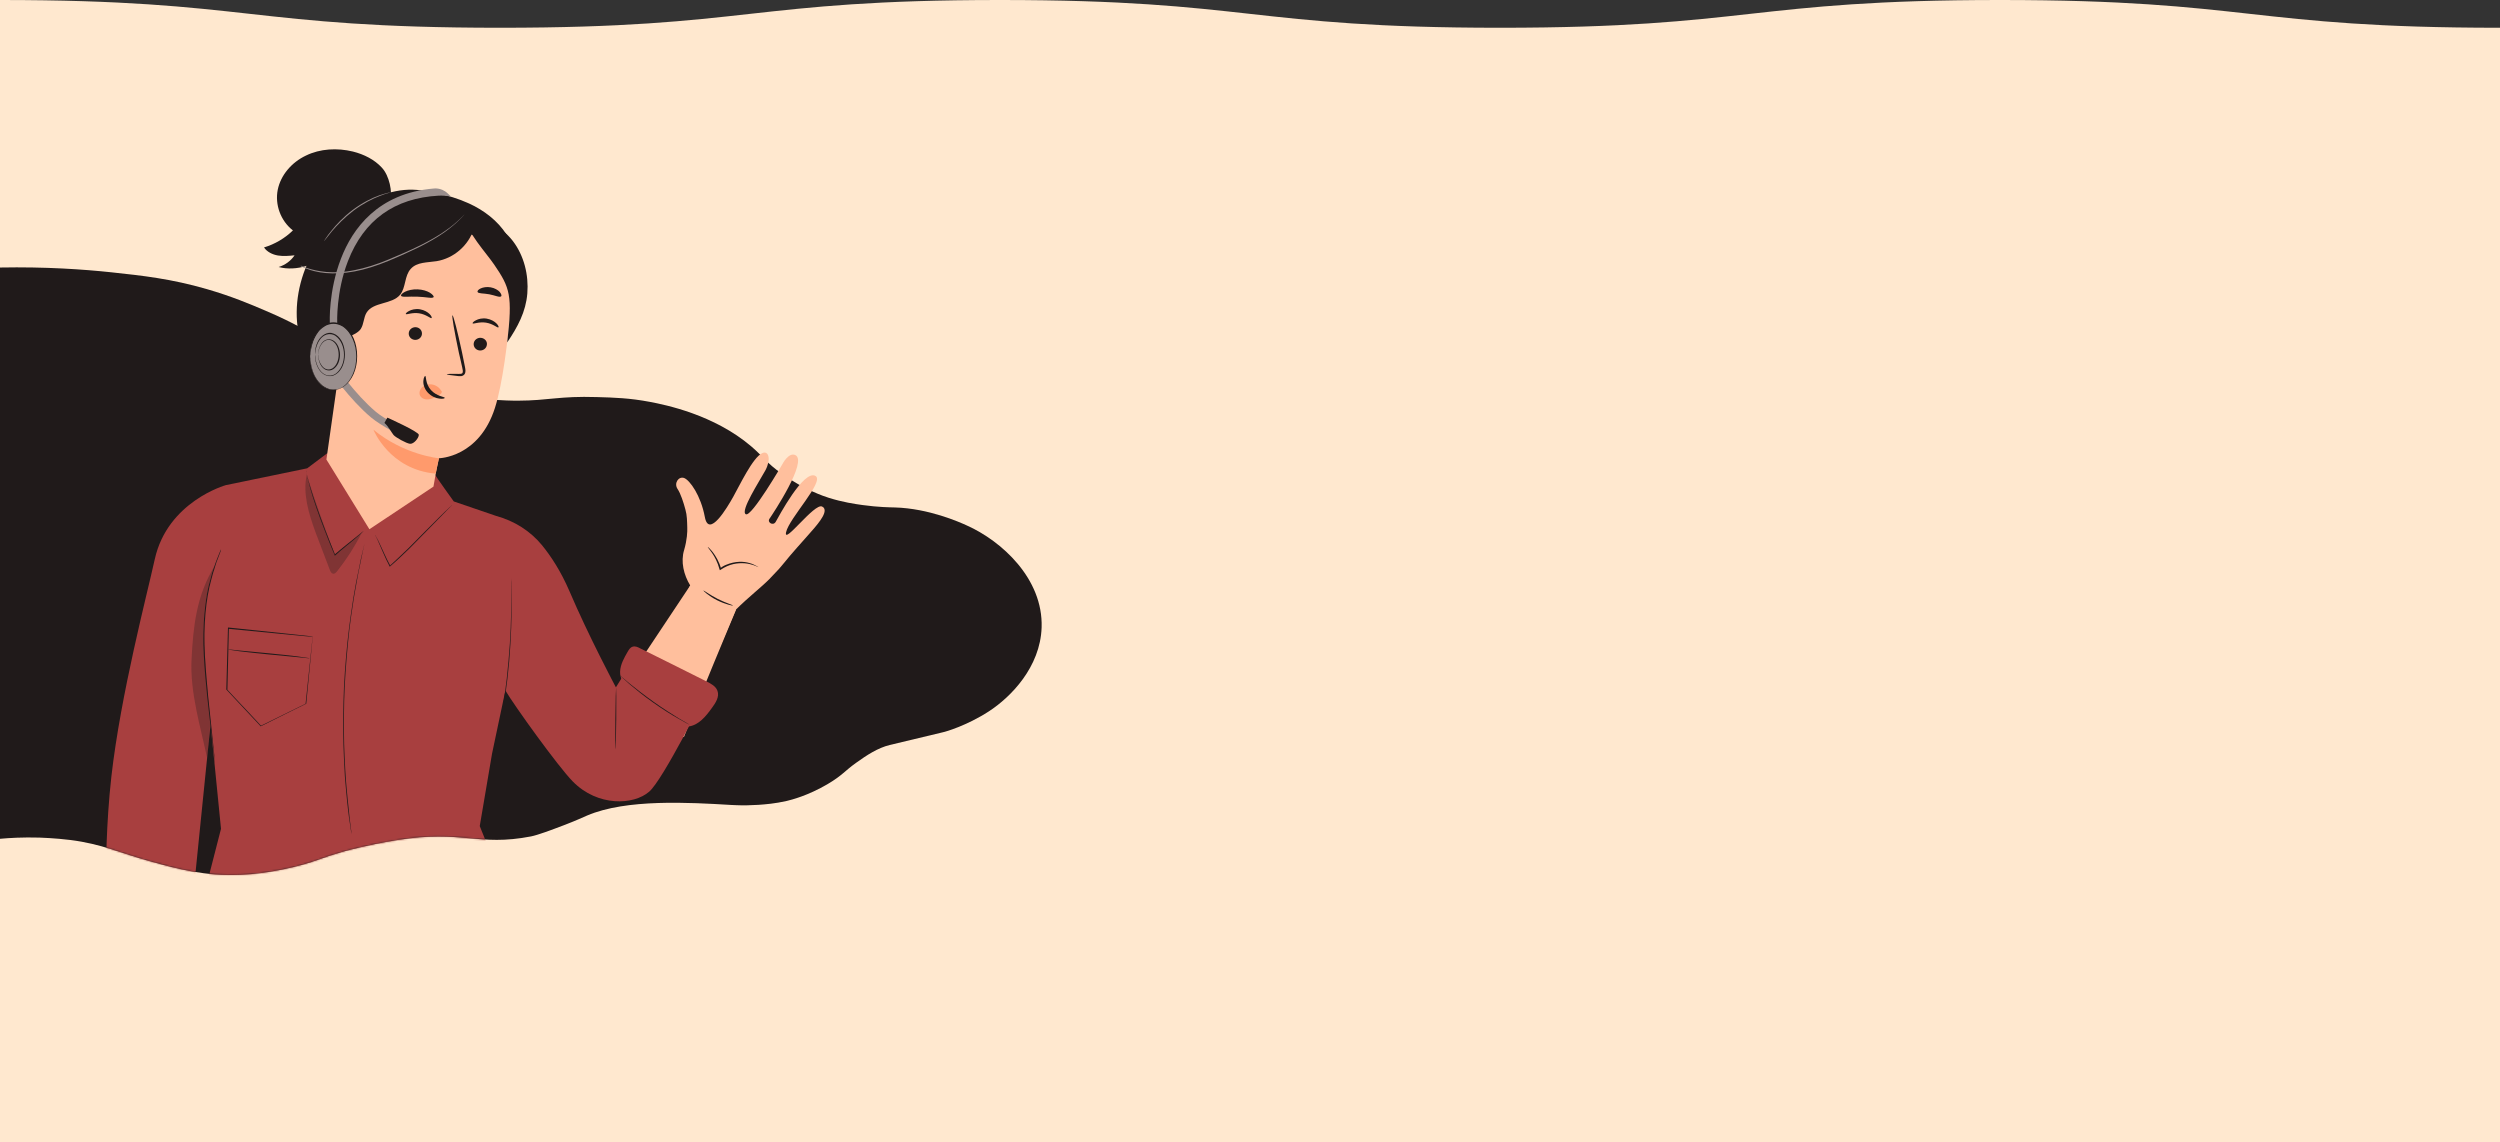 <svg width="1440" height="658" viewBox="0 0 1440 658" fill="none" xmlns="http://www.w3.org/2000/svg">
<rect x="0" y="0" width="1440" height="658" fill="#333333" stroke="none"/>
<path d="M1440 15.988V658H0V0C144 0 144 15.988 288 15.988C432 15.988 432 0 576 0C720 0 720 15.988 864 15.988C1008 15.988 1008 0 1152 0C1296 0 1296 15.988 1440 15.988Z" fill="#FFE8CF"/>
<path d="M512.513 429.112C505.668 430.771 499.33 434.917 493.077 439.408C486.486 444.107 485.303 446.526 476.937 451.501C465.276 458.411 455.558 460.761 453.276 461.313C446.431 462.903 440.685 463.317 436.798 463.594C434.347 463.732 432.066 463.801 430.038 463.87C425.475 463.939 422.179 463.663 421.249 463.663C396.997 462.212 360.829 460.07 338.183 469.744C336.239 470.573 331.676 472.715 324.578 475.41C317.31 478.174 309.958 480.938 305.902 481.767C275.228 487.71 266.524 477.898 229.004 483.84C210.836 486.743 196.893 490.75 196.893 490.75C185.654 493.998 182.95 495.726 173.232 498.351C169.683 499.319 154.979 503.189 138.586 503.88C118.136 504.778 102.334 500.494 87.038 496.278C68.701 491.234 58.983 486.19 40.562 483.84C31.773 482.735 22.816 482.458 22.816 482.458C13.098 482.182 5.155 482.666 -1.93036e-05 483.149V154.091C26.111 153.607 47.998 155.128 64.222 156.855C82.306 158.79 98.615 160.586 119.15 166.529C133.431 170.675 143.909 175.098 152.951 178.967C171.457 186.845 175.176 190.3 199.428 202.462C223.258 214.416 235.088 220.359 247.595 223.883C271.763 230.655 293.311 230.793 298.297 230.793C316.212 230.724 321.958 228.029 343.929 228.72C353.647 228.996 362.773 229.273 374.35 231.484C383.392 233.211 411.193 238.809 432.657 257.051C439.925 263.27 441.023 266.242 450.403 272.944C463.417 282.204 474.824 285.935 477.444 286.765C485.387 289.252 492.317 290.289 496.88 290.911C505.922 292.155 512.513 292.224 515.471 292.293C534.906 292.846 552.652 300.723 556.877 302.658C576.736 311.503 600.904 333.2 599.974 361.394C599.213 384.266 582.228 401.541 569.553 409.764C556.539 418.194 544.202 421.511 544.202 421.511L541.667 422.133C531.864 424.483 522.146 426.763 512.513 429.112Z" fill="#201A1A"/>
<mask id="mask0_557_354" style="mask-type:alpha" maskUnits="userSpaceOnUse" x="0" y="65" width="600" height="439">
<path d="M512.513 429.112C505.668 430.77 499.33 434.916 493.077 439.408C486.486 444.107 485.303 446.525 476.937 451.501C465.276 458.411 455.558 460.76 453.276 461.313C446.431 462.902 440.685 463.317 436.798 463.593C434.347 463.731 432.066 463.801 430.038 463.87C425.475 463.939 422.179 463.662 421.249 463.662C396.997 462.211 360.829 460.069 338.183 469.743C336.239 470.572 331.676 472.715 324.578 475.409C317.31 478.174 309.958 480.938 305.902 481.767C275.228 487.709 266.524 477.897 229.004 483.84C210.836 486.742 196.893 490.75 196.893 490.75C185.654 493.998 182.95 495.725 173.232 498.351C169.683 499.318 154.979 503.188 138.586 503.879C118.136 504.777 102.334 500.493 87.038 496.278C68.701 491.234 58.983 486.189 40.562 483.84C31.773 482.734 22.816 482.458 22.816 482.458C13.098 482.181 5.155 482.665 0 483.149V154.091C26.111 153.607 47.998 155.127 64.222 156.855C82.306 158.789 98.615 160.586 119.15 166.529C133.431 170.675 152.951 178.967 152.951 178.967C152.951 178.967 121.8 101.427 152.951 75.999C178.379 55.244 224.493 72.475 237 75.999C261.168 82.771 335.5 136.499 322.5 190.499C337 211.499 321.958 228.029 343.929 228.72C353.647 228.996 362.773 229.272 374.35 231.484C383.392 233.211 411.193 238.808 432.657 257.051C439.925 263.27 456.62 245.797 466 252.5C479.014 261.76 474.824 285.935 477.444 286.764C485.387 289.252 492.317 290.288 496.88 290.91C505.922 292.154 512.513 292.223 515.471 292.292C534.906 292.845 552.652 300.723 556.877 302.657C576.736 311.502 600.904 333.2 599.974 361.393C599.213 384.266 582.228 401.541 569.553 409.764C556.539 418.194 544.202 421.511 544.202 421.511L541.667 422.133C531.864 424.482 522.146 426.762 512.513 429.112Z" fill="#201A1A"/>
</mask>
<g mask="url(#mask0_557_354)">
<path d="M424.007 351.014C424.007 351.014 399.237 410.462 393.967 424.48C393.967 424.48 357.919 418.578 356.76 398.551L397.656 337.101L424.007 351.014Z" fill="#FFBF9D"/>
<path d="M452.783 306.534C454.574 298.418 475.023 277.337 469.752 274.175C463.007 270.064 448.25 298.102 446.775 300.631C445.299 303.055 441.821 300.947 443.191 298.839C445.299 295.783 465.325 265.637 458.158 262.159C454.258 260.262 450.674 267.324 450.674 267.324C450.674 267.324 432.861 297.996 429.594 296.204C426.221 294.412 437.288 277.443 440.872 270.908C444.245 264.583 442.769 259.313 439.08 261C433.599 263.424 425.905 279.867 422.321 286.191C418.843 292.41 408.302 310.223 405.984 297.785C403.665 285.348 397.341 276.599 394.073 275.334C390.806 274.175 388.065 278.391 390.279 281.659C392.07 284.294 393.757 289.564 394.811 293.569C395.76 296.837 395.76 300.315 395.865 303.793C395.97 306.218 395.76 310.961 394.073 316.758C391.965 323.504 393.862 331.198 397.551 337.206L385.957 362.819L412.624 377.365L423.902 351.119C430.859 344.163 438.764 338.049 443.191 333.517C454.68 321.606 445.615 330.46 465.115 308.642C470.49 302.634 476.393 295.993 474.706 292.831C474.496 292.304 473.969 292.094 473.547 291.777C469.225 289.458 451.096 314.334 452.783 306.534Z" fill="#FFBF9D"/>
<path d="M436.868 326.667C436.763 326.772 434.971 325.613 431.703 324.875C428.436 324.137 423.482 324.032 418.739 326.14C417.474 326.667 416.314 327.405 415.155 328.143L414.628 328.459L414.417 327.826C413.363 323.821 411.571 320.554 410.096 318.446C408.62 316.337 407.566 315.178 407.671 315.073C407.777 314.967 408.936 316.021 410.623 318.129C412.204 320.237 414.206 323.399 415.366 327.616L414.628 327.405C415.787 326.562 416.947 325.824 418.317 325.297C420.847 324.243 423.376 323.716 425.695 323.61C428.014 323.505 430.122 323.821 431.809 324.348C433.495 324.77 434.76 325.508 435.603 325.929C436.446 326.351 436.868 326.667 436.868 326.667Z" fill="#201A1A"/>
<path d="M422.216 348.8C422.216 349.011 417.894 348.168 413.045 345.744C408.197 343.319 405.035 340.263 405.14 340.157C405.351 339.947 408.724 342.582 413.467 345.006C418.105 347.325 422.216 348.484 422.216 348.8Z" fill="#201A1A"/>
<path d="M130.039 279.446L176.943 269.749L188.432 261.106L250.304 273.016C251.253 274.808 261.371 288.827 261.371 288.827L285.719 297.154C296.154 300 305.43 305.797 312.175 314.018C317.34 320.342 323.032 328.985 327.986 340.474C338.948 366.193 354.758 395.916 354.758 395.916L364.666 379.895L406.511 399.605C406.511 399.605 382.058 448.934 373.942 455.996C364.982 463.796 344.218 464.744 329.883 450.093C321.24 441.24 296.26 406.457 291.095 397.708L283.4 434.178L276.338 475.812L287.827 504.481H120.342L127.299 477.393C127.299 477.393 120.447 406.878 118.55 393.703C114.123 362.714 130.039 279.446 130.039 279.446Z" fill="#A83F3F"/>
<path d="M130.039 279.447C130.039 279.447 96.521 288.828 89.143 322.135C84.716 342.372 69.538 399.817 64.162 447.248C61 475.391 61.105 501.425 61 504.377H112.437L134.255 288.828L130.039 279.447Z" fill="#A83F3F"/>
<path d="M216.047 308.117C216.047 308.117 216.047 308.222 216.152 308.433C216.258 308.644 216.468 309.065 216.679 309.381C217.101 310.225 217.733 311.49 218.366 313.071C219.841 316.233 221.633 320.976 224.374 326.141L224.479 326.457L224.69 326.246C228.168 323.295 231.963 319.711 235.863 315.916C242.714 309.065 248.827 302.636 253.254 298.209C255.468 295.995 257.259 294.203 258.524 292.833C259.157 292.201 259.578 291.779 260 291.358C260.316 291.041 260.527 290.831 260.527 290.831C260.527 290.831 260.316 290.936 260 291.252C259.578 291.568 259.051 292.095 258.524 292.622C257.259 293.782 255.362 295.574 253.043 297.893C248.511 302.319 242.398 308.644 235.546 315.495C231.647 319.289 227.852 322.873 224.479 325.93L224.901 326.035C222.055 320.87 220.263 316.233 218.682 313.071C217.944 311.49 217.312 310.225 216.785 309.381C216.574 308.96 216.363 308.749 216.258 308.433C216.152 308.222 216.047 308.117 216.047 308.117Z" fill="#201A1A"/>
<path d="M176.311 271.015C176.311 271.015 176.311 271.225 176.416 271.752C176.521 272.279 176.627 273.017 176.838 273.861C177.259 275.652 177.892 278.287 178.735 281.45C180.527 287.879 183.478 296.522 187.167 305.903C189.064 310.857 190.962 315.6 192.753 319.816L192.859 320.132L193.07 319.922C197.813 315.706 202.134 312.438 204.98 309.908C206.456 308.644 207.615 307.695 208.353 306.957C208.669 306.641 208.985 306.325 209.196 306.114C209.407 305.903 209.512 305.798 209.512 305.798C209.512 305.798 209.407 305.903 209.196 306.008C208.985 306.219 208.669 306.43 208.248 306.746C207.404 307.484 206.245 308.327 204.769 309.592C201.818 312.016 197.497 315.284 192.648 319.5L193.07 319.605C191.278 315.389 189.486 310.646 187.483 305.692C183.9 296.311 180.843 287.668 178.946 281.239C177.997 278.077 177.259 275.442 176.838 273.65C176.627 272.806 176.521 272.069 176.311 271.542C176.311 271.225 176.311 271.015 176.311 271.015Z" fill="#201A1A"/>
<path d="M284.666 429.541C284.666 429.541 284.666 429.436 284.771 429.331C284.877 429.12 284.877 428.909 284.982 428.593C285.193 427.96 285.404 427.012 285.825 425.852C286.142 424.693 286.563 423.112 286.985 421.425C287.406 419.739 287.828 417.736 288.355 415.523C290.252 406.774 292.15 394.548 293.309 380.845C294.468 367.248 294.785 354.811 294.679 345.851C294.679 341.424 294.574 337.735 294.468 335.206C294.363 333.941 294.363 332.992 294.363 332.36C294.363 332.044 294.363 331.833 294.363 331.622C294.363 331.411 294.363 331.411 294.363 331.411C294.363 331.411 294.363 331.517 294.363 331.622C294.363 331.833 294.363 332.044 294.363 332.36C294.363 333.098 294.363 334.046 294.363 335.206C294.468 337.735 294.468 341.319 294.468 345.851C294.468 354.811 294.152 367.143 292.887 380.74C291.728 394.337 289.936 406.563 288.144 415.312C287.723 417.525 287.301 419.528 286.879 421.214C286.458 422.901 286.142 424.482 285.825 425.641C285.509 426.801 285.298 427.749 285.088 428.487C284.982 428.803 284.982 429.014 284.877 429.225C284.666 429.436 284.666 429.541 284.666 429.541Z" fill="#201A1A"/>
<path d="M127.298 316.442C127.298 316.442 127.192 316.548 127.192 316.759C127.087 316.969 126.981 317.286 126.77 317.602C126.454 318.445 125.927 319.499 125.4 320.975C125.084 321.713 124.768 322.556 124.452 323.399C124.135 324.348 123.819 325.296 123.398 326.35C123.081 327.404 122.66 328.564 122.238 329.723C121.922 330.988 121.5 332.253 121.184 333.623C118.022 344.48 116.441 360.185 117.39 377.365C118.338 394.546 120.341 410.04 121.606 421.213C122.238 426.799 122.765 431.332 123.187 434.494C123.398 436.075 123.503 437.234 123.608 438.077C123.714 438.499 123.714 438.815 123.714 439.026C123.714 439.237 123.819 439.342 123.819 439.342C123.819 439.342 123.819 439.237 123.819 439.026C123.819 438.815 123.819 438.499 123.714 438.077C123.608 437.234 123.503 435.969 123.398 434.494C123.081 431.332 122.66 426.799 122.027 421.213C120.868 410.04 118.971 394.546 118.022 377.471C117.073 360.29 118.654 344.69 121.711 333.834C122.027 332.464 122.449 331.199 122.765 329.934C123.187 328.775 123.503 327.615 123.819 326.561C124.135 325.507 124.452 324.558 124.768 323.61C125.084 322.661 125.4 321.923 125.716 321.186C126.243 319.71 126.665 318.656 126.981 317.813C127.087 317.496 127.192 317.18 127.298 316.969C127.298 316.548 127.298 316.442 127.298 316.442Z" fill="#201A1A"/>
<path d="M354.548 431.755C354.653 431.755 354.864 423.744 354.969 413.836C355.075 403.929 354.969 395.918 354.864 395.918C354.758 395.918 354.548 403.929 354.442 413.836C354.337 423.744 354.337 431.755 354.548 431.755Z" fill="#201A1A"/>
<path d="M202.451 480.449C202.451 480.449 202.451 480.344 202.451 480.028C202.451 479.712 202.346 479.29 202.346 478.763C202.24 477.604 202.029 475.917 201.713 473.809C201.608 472.755 201.397 471.596 201.292 470.225C201.186 468.961 200.975 467.485 200.87 466.009C200.554 462.953 200.132 459.474 199.816 455.68C199.605 453.783 199.5 451.78 199.289 449.672C199.078 447.564 199.078 445.35 198.867 443.137C198.551 438.604 198.446 433.756 198.235 428.697C198.024 418.473 198.024 407.3 198.551 395.495C199.184 383.69 200.132 372.517 201.292 362.398C201.924 357.339 202.556 352.49 203.294 348.063C203.611 345.85 203.927 343.636 204.348 341.528C204.77 339.42 205.086 337.418 205.402 335.52C206.035 331.726 206.773 328.248 207.405 325.296C207.721 323.821 208.037 322.345 208.248 321.08C208.564 319.815 208.775 318.656 208.986 317.602C209.408 315.494 209.829 313.913 210.04 312.753C209.724 313.913 209.408 315.494 208.881 317.602C208.67 318.656 208.354 319.815 208.037 321.08C207.721 322.345 207.51 323.715 207.194 325.296C206.562 328.353 205.824 331.726 205.086 335.52C204.77 337.418 204.348 339.42 204.032 341.528C203.611 343.636 203.294 345.744 202.978 348.063C202.24 352.596 201.608 357.339 200.975 362.398C199.711 372.517 198.762 383.795 198.13 395.6C197.603 407.405 197.603 418.683 197.813 428.907C198.024 433.967 198.13 438.921 198.446 443.453C198.551 445.772 198.657 447.88 198.867 449.988C199.078 452.096 199.184 454.099 199.394 455.996C199.711 459.896 200.132 463.374 200.448 466.325C200.659 467.801 200.765 469.277 200.975 470.542C201.186 471.806 201.292 473.071 201.502 474.125C201.819 476.233 202.029 477.92 202.24 479.079C202.346 479.606 202.346 480.028 202.451 480.344C202.346 480.239 202.451 480.449 202.451 480.449Z" fill="#201A1A"/>
<path d="M180.106 366.615C180.106 366.615 180 366.615 179.895 366.615C179.684 366.615 179.473 366.615 179.262 366.51C178.63 366.404 177.787 366.299 176.627 366.193C174.309 365.983 170.936 365.561 166.719 365.139C158.182 364.296 146.061 363.031 131.515 361.45H131.304V361.661C130.988 372.307 130.672 384.323 130.355 397.076V397.182L130.461 397.287C131.831 398.763 133.201 400.239 134.677 401.82C139.947 407.511 145.112 412.992 150.066 418.262L150.171 418.368L150.382 418.262C159.763 413.625 168.511 409.198 176.311 405.403L176.417 405.298V405.192C177.576 393.387 178.525 383.69 179.157 376.944C179.473 373.572 179.684 370.936 179.895 369.145C180 368.301 180 367.564 180.106 367.142C180.106 366.826 180.106 366.615 180.106 366.615C180.106 366.615 180.106 366.826 180 367.353C179.895 367.88 179.895 368.512 179.789 369.461C179.579 371.253 179.262 373.993 178.946 377.366C178.208 384.112 177.26 393.809 175.995 405.509L176.1 405.298C168.406 409.092 159.552 413.414 150.171 418.052L150.487 418.157C145.639 412.887 140.474 407.406 135.099 401.714C133.623 400.133 132.253 398.657 130.882 397.182L130.988 397.393C131.304 384.639 131.62 372.623 131.831 361.977L131.515 362.188C145.955 363.558 157.971 364.718 166.509 365.561C170.725 365.983 174.098 366.299 176.417 366.51C177.576 366.615 178.419 366.72 179.052 366.72C179.368 366.72 179.579 366.72 179.789 366.826C180.106 366.615 180.106 366.615 180.106 366.615Z" fill="#201A1A"/>
<path d="M131.305 374.097C131.305 374.097 131.937 374.308 133.097 374.414C134.256 374.624 135.942 374.835 138.156 375.151C142.372 375.678 148.275 376.311 154.704 376.943C161.134 377.576 166.931 378.103 171.358 378.524C173.36 378.735 175.152 378.946 176.417 379.051C177.577 379.157 178.314 379.262 178.314 379.157C178.314 379.157 177.682 378.946 176.523 378.841C175.363 378.63 173.677 378.419 171.463 378.103C167.247 377.576 161.345 376.943 154.915 376.311C148.485 375.678 142.688 375.151 138.367 374.73C136.364 374.519 134.572 374.308 133.307 374.203C132.043 374.097 131.305 373.992 131.305 374.097Z" fill="#201A1A"/>
<g opacity="0.3">
<path d="M121.185 415.521C120.552 422.688 120.025 429.856 119.393 437.023C115.493 418.578 109.379 398.762 110.328 379.895C111.277 361.133 113.069 343.109 123.609 326.034C123.609 326.034 116.441 344.058 117.39 366.087C118.339 388.116 121.185 415.521 121.185 415.521Z" fill="#201A1A"/>
</g>
<path d="M361.504 375.468C362.242 374.203 362.979 372.938 364.35 372.517C365.825 371.99 367.406 372.728 368.776 373.465C381.53 379.79 394.284 386.114 407.038 392.543C409.567 393.808 412.308 395.284 413.257 397.919C414.521 401.292 412.202 404.876 410.094 407.721C406.616 412.57 402.4 417.84 396.392 418.472L363.506 395.916C359.501 395.284 356.971 390.857 357.182 386.746C357.393 382.635 359.501 378.946 361.504 375.468Z" fill="#A83F3F"/>
<path d="M357.393 389.275C357.393 389.275 357.498 389.381 357.709 389.697C358.025 390.013 358.341 390.329 358.763 390.645C359.711 391.489 360.976 392.648 362.663 394.124C366.036 396.97 370.779 400.87 376.365 404.769C381.846 408.669 387.116 411.937 390.911 414.045C392.808 415.099 394.389 416.048 395.443 416.575C395.97 416.785 396.392 416.996 396.708 417.207C397.024 417.312 397.13 417.418 397.13 417.418C397.13 417.418 397.024 417.312 396.708 417.102C396.392 416.891 395.97 416.68 395.443 416.364C394.284 415.731 392.808 414.783 390.911 413.729C387.116 411.41 381.951 408.142 376.471 404.242C370.99 400.343 366.141 396.548 362.768 393.808C361.082 392.437 359.711 391.278 358.763 390.435C358.341 390.118 357.92 389.802 357.709 389.486C357.498 389.275 357.393 389.17 357.393 389.275Z" fill="#201A1A"/>
<g opacity="0.3">
<path d="M176.732 273.439C181.265 288.407 187.589 305.271 192.859 319.817C197.391 315.917 203.716 310.858 208.248 307.063C204.348 314.863 199.605 322.136 194.229 328.987C193.597 329.725 192.754 330.673 191.805 330.462C190.856 330.252 190.435 329.303 190.013 328.354C187.273 321.082 184.427 313.703 181.686 306.431C177.892 295.996 174.203 284.085 176.732 273.439Z" fill="#201A1A"/>
</g>
<path d="M247.878 110.8C234.176 106.9 221.317 110.8 208.668 117.335C196.02 123.87 185.796 134.726 179.261 147.269C172.304 160.55 169.248 176.044 171.777 190.801C174.307 205.557 182.634 219.47 195.177 227.692C212.252 238.97 235.757 238.337 253.359 227.903C270.961 217.468 282.556 198.284 285.612 178.047C287.721 164.134 286.034 149.377 279.499 136.94C273.069 124.502 261.581 114.384 247.878 110.8Z" fill="#201A1A"/>
<path d="M202.871 153.701C205.506 148.642 205.401 142.529 206.876 137.048C210.038 124.821 221.211 115.967 233.332 112.383C244.61 109.116 257.68 111.54 270.223 117.232C278.761 121.132 286.666 127.14 291.726 135.045C298.471 145.585 299.736 159.393 294.888 170.987L232.278 154.544C225.743 158.761 219.103 163.082 211.514 165.085C209.3 165.612 206.982 166.033 204.768 165.401C202.555 164.769 200.552 162.977 200.236 160.763C200.025 158.128 201.817 155.915 202.871 153.701Z" fill="#201A1A"/>
<path d="M188.01 264.688L204.136 151.063C204.874 145.688 207.299 140.207 212.674 140.417L269.592 134.937C287.405 135.78 295.837 159.179 294.256 176.887C292.464 196.597 289.618 220.735 285.086 234.964C275.916 263.634 252.833 263.95 252.833 263.95C252.833 263.844 251.462 269.642 249.671 280.287L212.779 304.846L188.01 264.688Z" fill="#FFBF9D"/>
<path d="M280.439 198.599C280.228 200.602 278.331 202.077 276.223 201.867C274.115 201.656 272.639 199.864 272.85 197.861C273.061 195.859 274.958 194.383 277.066 194.594C279.174 194.805 280.755 196.596 280.439 198.599Z" fill="#201A1A"/>
<path d="M287.094 188.586C286.567 189.008 284.037 186.478 279.926 185.846C275.921 185.213 272.548 186.794 272.232 186.267C272.021 186.057 272.654 185.213 274.129 184.476C275.499 183.738 277.818 183.105 280.348 183.527C282.878 183.949 284.88 185.213 285.934 186.267C287.094 187.427 287.41 188.375 287.094 188.586Z" fill="#201A1A"/>
<path d="M243.037 192.488C242.826 194.49 240.929 195.966 238.821 195.755C236.713 195.544 235.237 193.753 235.448 191.75C235.659 189.747 237.556 188.272 239.664 188.482C241.772 188.693 243.248 190.485 243.037 192.488Z" fill="#201A1A"/>
<path d="M248.616 183.212C248.089 183.633 245.56 181.104 241.449 180.471C237.443 179.839 234.071 181.42 233.754 180.893C233.544 180.682 234.176 179.839 235.652 179.101C237.022 178.363 239.341 177.731 241.87 178.152C244.4 178.574 246.403 179.839 247.457 180.893C248.616 182.052 248.827 183.001 248.616 183.212Z" fill="#201A1A"/>
<path d="M257.366 215.579C257.366 215.368 260.001 215.263 264.112 215.368C265.166 215.368 266.22 215.368 266.431 214.736C266.747 213.998 266.536 212.838 266.22 211.573C265.588 208.938 265.061 206.093 264.323 203.247C261.793 191.336 260.107 181.744 260.634 181.639C261.161 181.534 263.585 191.125 266.115 202.93C266.747 205.882 267.274 208.622 267.801 211.257C268.012 212.522 268.434 213.892 267.696 215.368C267.274 216.106 266.431 216.527 265.799 216.633C265.061 216.738 264.534 216.633 264.007 216.633C259.896 216.211 257.261 215.79 257.366 215.579Z" fill="#201A1A"/>
<path d="M252.828 263.958C252.828 263.958 232.907 262.166 215.094 247.515C215.094 247.515 224.264 270.492 250.931 272.811L252.828 263.958Z" fill="#FF9A6C"/>
<path d="M254.094 225.051C252.935 222.943 250.511 221.467 247.981 221.362C246.189 221.257 244.292 221.889 243.027 223.154C241.762 224.419 241.235 226.421 241.973 227.897C242.816 229.583 245.03 230.321 247.032 230.005C249.035 229.794 250.932 228.74 252.724 227.686C253.251 227.37 253.673 227.054 254.094 226.632C254.411 226.21 254.621 225.578 254.305 225.156" fill="#FF9A6C"/>
<path d="M244.928 216.519C245.56 216.624 244.928 220.946 248.195 224.635C251.463 228.324 256.206 228.535 256.206 229.167C256.206 229.484 255.046 229.905 253.044 229.589C251.041 229.378 248.406 228.324 246.298 226.005C244.295 223.792 243.663 221.051 243.874 219.26C243.979 217.468 244.717 216.519 244.928 216.519Z" fill="#201A1A"/>
<path d="M249.769 171.095C249.242 172.149 245.237 170.99 240.388 170.884C235.54 170.674 231.534 171.411 231.007 170.357C230.797 169.83 231.64 168.882 233.326 168.038C235.013 167.195 237.648 166.563 240.494 166.668C243.445 166.774 245.975 167.617 247.556 168.565C249.242 169.62 249.98 170.674 249.769 171.095Z" fill="#201A1A"/>
<path d="M288.666 170.671C287.823 171.515 285.188 170.144 281.815 169.512C278.442 168.88 275.491 169.196 275.069 168.142C274.858 167.615 275.491 166.771 276.861 166.139C278.231 165.507 280.339 165.085 282.658 165.507C284.977 165.928 286.874 167.088 287.823 168.142C288.771 169.301 289.088 170.355 288.666 170.671Z" fill="#201A1A"/>
<path d="M193.704 144.003C201.398 127.771 229.119 107.534 246.722 111.118L272.862 131.988C269.805 141.474 261.267 148.852 251.465 150.433C246.195 151.276 240.187 150.855 236.603 154.86C232.914 158.865 233.863 165.506 230.49 169.722C225.747 175.519 214.995 173.727 211.096 180.157C209.409 183.003 209.62 186.586 207.828 189.432C205.509 193.121 194.863 196.81 190.964 194.913C187.064 193.016 187.907 186.059 187.064 182.159C185.588 175.519 186.958 172.462 188.223 168.984C191.174 160.868 190.015 151.698 193.704 144.003Z" fill="#201A1A"/>
<path d="M202.66 199.973C202.976 197.76 201.29 192.279 199.182 191.541C193.596 189.749 183.055 188.59 180.736 203.241C177.574 223.267 198.233 222.319 198.444 221.792C198.549 221.37 201.501 207.457 202.66 199.973Z" fill="#FFBF9D"/>
<path d="M193.49 213.252C193.385 213.147 193.069 213.463 192.436 213.568C191.804 213.779 190.855 213.779 189.801 213.252C187.799 212.093 186.534 208.509 187.061 204.925C187.272 203.134 188.01 201.447 188.853 200.077C189.696 198.707 190.855 197.863 191.909 197.863C192.963 197.758 193.701 198.496 193.807 199.128C194.017 199.761 193.807 200.077 193.912 200.182C193.912 200.288 194.439 199.866 194.334 199.023C194.334 198.601 194.123 198.074 193.701 197.653C193.28 197.231 192.647 196.915 191.804 196.809C190.223 196.704 188.642 197.863 187.693 199.339C186.639 200.815 185.901 202.712 185.585 204.715C185.058 208.72 186.534 212.831 189.274 214.201C190.645 214.833 191.909 214.517 192.542 214.201C193.385 213.674 193.596 213.252 193.49 213.252Z" fill="#FF9A6C"/>
<path d="M267.801 125.136C268.749 133.568 279.922 145.479 284.665 152.435C293.73 165.716 295.311 170.037 292.149 197.231C298.157 188.378 302.9 179.629 303.743 168.983C304.586 158.338 301.846 147.27 295.416 138.838C288.881 130.406 278.446 124.82 267.801 125.136Z" fill="#201A1A"/>
<path d="M219.948 96.571C215.732 91.934 209.618 88.877 203.294 87.296C194.23 85.082 184.427 85.609 176.206 89.615C167.984 93.515 161.66 100.893 159.974 109.325C158.287 117.757 161.555 127.138 168.722 132.725C164.19 137.151 158.393 140.63 152.068 142.527C153.755 145.057 156.917 146.638 160.079 147.165C163.241 147.692 166.509 147.376 169.671 147.059C167.563 150.221 164.295 152.646 160.501 153.805C165.665 155.175 171.146 154.754 176.206 153.278C181.265 151.908 185.903 149.484 190.435 146.954C205.824 137.995 214.362 130.195 224.796 116.387C226.167 110.379 224.269 101.209 219.948 96.571Z" fill="#201A1A"/>
<path d="M186.746 138.838C198.024 122.29 212.464 113.436 225.534 110.695Z" fill="#201A1A"/>
<path d="M225.534 110.695C225.534 110.695 224.902 110.906 223.637 111.222C222.478 111.539 220.686 112.066 218.683 112.909C214.572 114.49 209.091 117.23 203.61 121.341C198.235 125.452 194.019 129.879 191.173 133.252C189.803 134.938 188.643 136.414 187.905 137.362C187.168 138.311 186.746 138.838 186.641 138.838C186.641 138.838 186.957 138.205 187.695 137.151C188.327 136.097 189.487 134.622 190.857 132.935C193.597 129.457 197.813 124.925 203.294 120.814C208.775 116.703 214.362 113.963 218.578 112.487C220.686 111.749 222.478 111.328 223.637 111.012C224.796 110.801 225.534 110.695 225.534 110.695Z" fill="#998E8D"/>
<path d="M173.255 152.962C173.255 152.962 173.36 152.962 173.466 153.067C173.676 153.173 173.887 153.278 174.204 153.384C174.836 153.7 175.785 154.016 177.049 154.438C179.579 155.281 183.268 156.229 187.906 156.651C192.544 157.073 198.235 156.862 204.243 155.597C210.357 154.438 216.892 152.33 223.532 149.589C230.172 146.849 236.391 144.108 241.978 141.368C247.564 138.627 252.413 135.781 256.207 133.146C260.107 130.511 262.953 127.981 264.85 126.19C265.799 125.346 266.537 124.503 266.958 124.082C267.169 123.871 267.38 123.66 267.485 123.555C267.591 123.449 267.696 123.344 267.696 123.344C267.696 123.344 267.696 123.449 267.485 123.555C267.38 123.765 267.169 123.871 266.958 124.187C266.537 124.714 265.799 125.452 264.85 126.4C262.953 128.298 260.107 130.827 256.312 133.568C252.518 136.308 247.669 139.154 242.083 142C236.497 144.741 230.278 147.586 223.637 150.327C216.997 153.067 210.462 155.175 204.243 156.335C198.13 157.494 192.438 157.705 187.695 157.284C182.952 156.862 179.263 155.808 176.839 154.859C175.574 154.438 174.625 154.016 173.993 153.7C173.676 153.594 173.466 153.489 173.255 153.384C173.36 152.962 173.255 152.962 173.255 152.962Z" fill="#998E8D"/>
<path d="M233.019 252.146L234.916 248.352C234.811 248.246 221.53 241.5 216.471 237.179C204.455 227.06 193.493 211.039 193.282 210.828L189.804 213.252C190.225 213.885 201.293 230.011 213.73 240.446C219.211 245.084 232.387 251.935 233.019 252.146Z" fill="#998E8D"/>
<path d="M223.11 240.552C223.11 240.552 241.24 248.668 241.24 250.46C241.24 252.252 238.394 255.836 236.18 255.625C234.072 255.414 227.853 251.936 226.694 250.566C225.535 249.195 223.637 245.401 221.424 243.609L223.11 240.552Z" fill="#201A1A"/>
<path d="M190.015 186.269L194.232 186.059C194.232 185.848 193.494 168.14 200.45 150.327C209.62 126.717 227.223 114.068 252.73 112.698C254.838 112.593 257.157 112.804 259.687 113.12L257.79 111.328C256.946 110.485 255.892 109.852 254.733 109.325C253.152 108.693 251.465 108.377 249.779 108.587C217.526 111.328 202.98 131.882 196.445 148.851C189.172 167.613 189.91 185.532 190.015 186.269Z" fill="#998E8D"/>
<path d="M192.018 224.532C199.411 224.532 205.404 215.943 205.404 205.348C205.404 194.754 199.411 186.165 192.018 186.165C184.625 186.165 178.632 194.754 178.632 205.348C178.632 215.943 184.625 224.532 192.018 224.532Z" fill="#998E8D"/>
<path d="M178.736 205.348C178.736 205.348 178.736 205.242 178.736 205.032C178.736 204.821 178.736 204.61 178.842 204.294C178.842 203.556 178.947 202.607 179.158 201.342C179.58 198.813 180.528 195.018 183.269 191.329C183.901 190.381 184.85 189.537 185.798 188.8C186.852 188.062 187.906 187.324 189.171 187.008C190.436 186.586 191.806 186.375 193.282 186.586C194.652 186.797 196.128 187.324 197.393 188.062C199.922 189.748 201.925 192.383 203.19 195.44C204.56 198.497 205.192 201.975 205.192 205.453C205.192 208.932 204.56 212.41 203.19 215.466C201.925 218.523 199.922 221.158 197.393 222.845C196.128 223.688 194.758 224.215 193.282 224.32C191.912 224.531 190.436 224.32 189.171 223.899C187.906 223.477 186.747 222.739 185.798 222.107C184.85 221.264 184.006 220.42 183.269 219.577C180.423 215.888 179.58 212.094 179.158 209.564C178.947 208.299 178.842 207.245 178.842 206.613C178.842 206.296 178.842 206.086 178.736 205.875C178.736 205.453 178.736 205.348 178.736 205.348C178.736 205.348 178.736 205.453 178.736 205.664C178.736 205.875 178.736 206.086 178.736 206.402C178.736 207.14 178.842 208.088 178.947 209.353C179.369 211.883 180.107 215.783 182.952 219.577C183.585 220.526 184.533 221.369 185.482 222.212C186.536 222.95 187.696 223.793 188.96 224.11C190.331 224.531 191.806 224.742 193.282 224.531C194.758 224.32 196.233 223.793 197.603 222.95C200.239 221.264 202.347 218.523 203.717 215.361C205.087 212.199 205.719 208.721 205.719 205.137C205.719 201.553 205.087 198.075 203.717 194.913C202.347 191.751 200.344 189.116 197.603 187.324C196.233 186.481 194.758 185.954 193.282 185.743C191.806 185.532 190.331 185.743 188.96 186.164C187.59 186.586 186.431 187.324 185.482 188.062C184.533 188.905 183.585 189.748 182.952 190.697C180.107 194.491 179.263 198.391 178.947 200.921C178.842 202.186 178.736 203.24 178.736 203.872C178.736 204.188 178.736 204.399 178.736 204.61C178.736 205.348 178.736 205.348 178.736 205.348Z" fill="#201A1A"/>
<path d="M190.014 216.52C194.729 216.52 198.552 211.046 198.552 204.294C198.552 197.541 194.729 192.067 190.014 192.067C185.299 192.067 181.477 197.541 181.477 204.294C181.477 211.046 185.299 216.52 190.014 216.52Z" fill="#998E8D"/>
<path d="M181.477 204.292C181.582 204.292 181.477 203.343 181.793 201.762C182.109 200.181 182.636 197.757 184.428 195.438C185.271 194.279 186.536 193.225 188.117 192.698C188.96 192.487 189.803 192.381 190.647 192.487C191.49 192.592 192.438 192.908 193.176 193.435C194.757 194.489 196.022 196.176 196.865 198.073C197.709 199.97 198.13 202.184 198.13 204.397C198.13 206.611 197.709 208.824 196.865 210.722C196.022 212.619 194.757 214.305 193.176 215.359C192.333 215.886 191.49 216.202 190.647 216.308C189.803 216.413 188.855 216.308 188.117 216.097C186.536 215.57 185.271 214.516 184.428 213.357C182.636 211.038 182.109 208.613 181.793 207.032C181.582 205.241 181.582 204.292 181.477 204.292C181.477 204.292 181.477 204.503 181.477 204.924C181.477 205.346 181.477 205.978 181.582 206.822C181.793 208.403 182.32 210.932 184.112 213.357C184.955 214.516 186.325 215.781 188.012 216.308C188.855 216.624 189.803 216.73 190.752 216.624C191.701 216.519 192.649 216.097 193.493 215.57C195.179 214.516 196.549 212.724 197.392 210.722C198.236 208.719 198.657 206.505 198.657 204.187C198.657 201.868 198.236 199.654 197.392 197.652C196.549 195.649 195.179 193.857 193.493 192.803C192.649 192.276 191.701 191.96 190.752 191.749C189.803 191.644 188.855 191.749 188.012 192.065C186.325 192.698 185.06 193.857 184.112 195.016C182.32 197.441 181.793 199.97 181.582 201.551C181.477 202.395 181.477 203.027 181.477 203.449C181.477 204.081 181.477 204.292 181.477 204.292Z" fill="#201A1A"/>
<path d="M189.383 213.043C192.759 213.043 195.496 209.126 195.496 204.294C195.496 199.463 192.759 195.546 189.383 195.546C186.007 195.546 183.27 199.463 183.27 204.294C183.27 209.126 186.007 213.043 189.383 213.043Z" fill="#998E8D"/>
<path d="M183.27 204.294C183.375 204.294 183.27 203.661 183.48 202.502C183.691 201.342 184.113 199.656 185.378 197.969C186.01 197.126 186.853 196.388 188.013 195.967C189.172 195.545 190.542 195.756 191.596 196.494C193.915 197.969 195.075 201.132 195.075 204.294C195.075 207.456 193.81 210.618 191.596 212.093C190.437 212.831 189.067 213.042 188.013 212.62C186.853 212.304 186.01 211.461 185.378 210.618C184.113 208.931 183.691 207.245 183.48 206.085C183.375 205.031 183.375 204.294 183.27 204.294C183.27 204.294 183.27 204.504 183.27 204.821C183.27 205.137 183.27 205.558 183.375 206.191C183.586 207.35 183.902 209.142 185.167 210.934C185.799 211.777 186.748 212.726 188.013 213.147C188.645 213.358 189.383 213.464 190.015 213.358C190.753 213.253 191.386 213.042 192.018 212.62C193.283 211.777 194.231 210.512 194.864 209.142C195.496 207.667 195.812 206.085 195.812 204.399C195.812 202.713 195.496 201.132 194.864 199.656C194.231 198.18 193.283 196.915 192.018 196.178C191.386 195.756 190.648 195.545 190.015 195.44C189.278 195.334 188.645 195.44 188.013 195.651C186.748 196.072 185.799 196.915 185.167 197.864C183.902 199.656 183.48 201.448 183.375 202.607C183.27 203.24 183.27 203.661 183.27 203.977C183.27 204.188 183.27 204.294 183.27 204.294Z" fill="#201A1A"/>
</g>
</svg>
